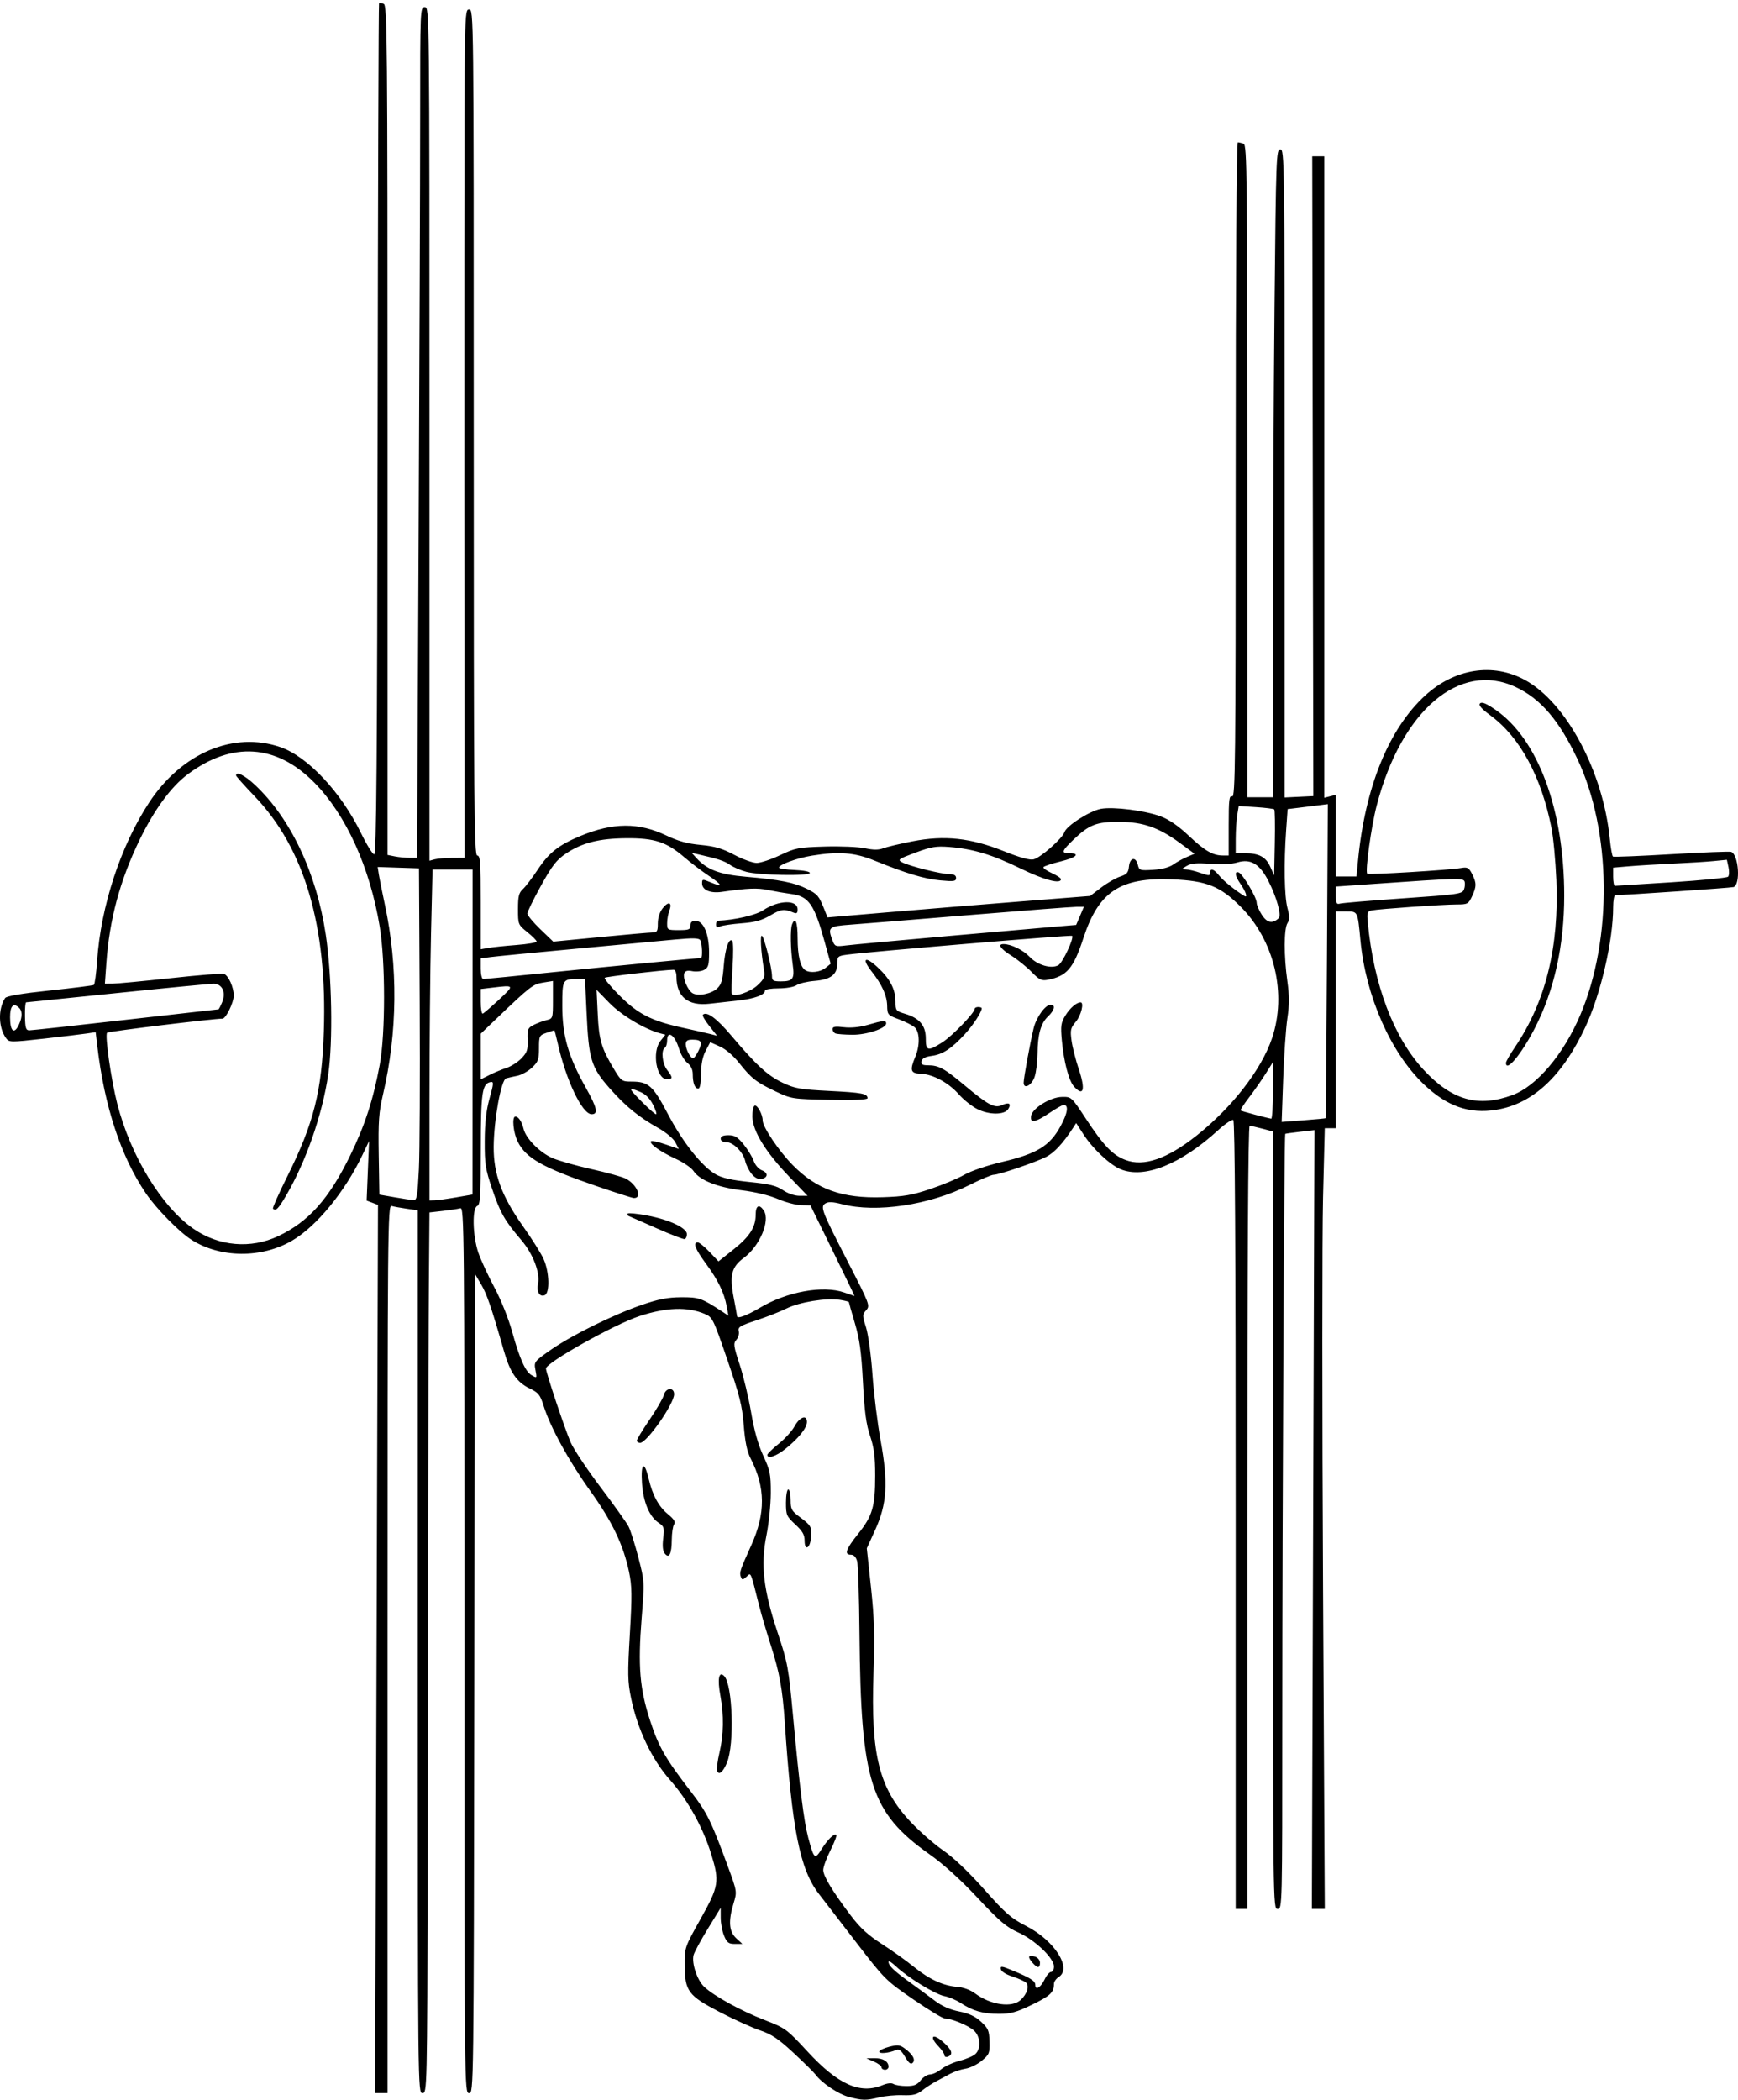 <svg xmlns="http://www.w3.org/2000/svg" xmlns:svg="http://www.w3.org/2000/svg" id="svg2" width="745.9" height="900.92" version="1.1"><g id="layer1" transform="translate(-332.242,-51.189)"><path style="fill:#000" id="path3137" d="m 696.444,950.893 c -4.455,-1.2 -11.559,-5.974 -14.136,-9.499 -0.685,-0.937 -4.926,-5.125 -9.425,-9.307 -6.571,-6.109 -9.423,-8.026 -14.5,-9.75 -3.476,-1.18 -11.262,-4.715 -17.302,-7.855 -13.471,-7.003 -14.909,-8.938 -14.974,-20.154 -0.044,-7.515 -0.01,-7.619 6.832,-19.826 7.835,-13.982 8.168,-16.012 4.55,-27.74 -3.553,-11.517 -10.082,-23.273 -17.677,-31.831 -7.816,-8.807 -13.955,-21.705 -16.733,-35.159 -1.456,-7.051 -1.517,-10.313 -0.514,-27.5 0.967,-16.572 0.914,-20.571 -0.353,-26.63 -2.427,-11.6 -7.241,-21.64 -16.711,-34.847 -9.15,-12.762 -17.065,-27.205 -19.954,-36.413 -1.492,-4.757 -2.206,-5.638 -6.079,-7.5 -5.427,-2.61 -8.315,-6.834 -10.947,-16.013 -5.364,-18.7 -7.329,-24.441 -9.792,-28.598 l -2.666,-4.5 -0.253,175.75 c -0.252,174.917 -0.262,175.75 -2.25,175.75 -1.989,0 -1.997,-0.755 -1.997,-190.067 0,-180.535 -0.088,-190.043 -1.75,-189.582 -0.963,0.267 -4.338,0.78 -7.5,1.139 l -5.75,0.654 -0.25,30.178 c -0.138,16.598 -0.25,57.403 -0.25,90.678 0,33.275 -0.113,104.713 -0.25,158.75 -0.248,97.5 -0.265,98.25 -2.25,98.25 -1.993,0 -2,-0.667 -2,-189.386 l 0,-189.387 -4.75,-0.67 c -2.612,-0.369 -5.537,-0.9 -6.5,-1.181 -1.662,-0.485 -1.75,9.036 -1.75,190.057 l 0,190.567 -2.663,0 -2.663,0 0.618,-190.542 0.618,-190.542 -2.436,-0.926 -2.436,-0.926 0.526,-12.782 0.526,-12.782 -2.92,6.11 c -7.553,15.806 -19.688,30.55 -30.17,36.662 -13.058,7.613 -30.762,7.463 -43.098,-0.367 -5.295,-3.361 -15.115,-13.344 -19.579,-19.905 -10.725,-15.763 -17.844,-37.351 -20.894,-63.357 l -0.687,-5.857 -3.621,0.554 c -1.992,0.305 -10.338,1.307 -18.547,2.227 -14.394,1.614 -14.973,1.608 -16.27,-0.166 -3.314,-4.532 -3.519,-12.444 -0.447,-17.223 0.57,-0.886 6.863,-1.959 19.099,-3.254 10.037,-1.063 18.584,-2.139 18.994,-2.393 0.41,-0.253 1.043,-4.864 1.408,-10.246 1.595,-23.565 10.163,-49.615 22.415,-68.153 13.992,-21.172 36.24,-30.529 56.228,-23.65 11.743,4.042 26.061,19.322 34.685,37.018 2.412,4.95 4.933,9 5.601,9 0.948,0 1.269,-40.114 1.461,-182.413 0.136,-100.327 0.409,-182.575 0.607,-182.774 0.198,-0.198 1.1,-0.077 2.004,0.27 1.516,0.582 1.643,14.749 1.643,182.899 l 0,182.268 3.125,0.625 c 1.719,0.344 4.569,0.625 6.335,0.625 l 3.209,0 0.665,-135.166 c 0.366,-74.341 0.665,-156.466 0.665,-182.5 0,-46.667 0.028,-47.334 2,-47.334 1.993,0 2,0.667 2,183.117 l 0,183.117 2.25,-0.603 c 1.238,-0.332 4.631,-0.609 7.54,-0.617 l 5.29,-0.014 -0.082,-75.25 c -0.045,-41.388 -0.063,-123.287 -0.04,-182 0.042,-106.069 0.055,-106.75 2.042,-106.75 1.993,0 2,0.667 2,181.5 0,160.667 0.172,181.5 1.5,181.5 1.284,0 1.5,2.901 1.5,20.111 l 0,20.111 3.25,-0.574 c 1.788,-0.316 7.188,-0.878 12,-1.249 4.812,-0.371 8.75,-1.042 8.75,-1.49 0,-0.448 -1.8,-2.262 -4,-4.03 -3.946,-3.171 -4,-3.304 -4,-9.892 0,-5.479 0.371,-7.013 2.066,-8.547 1.136,-1.028 4.052,-4.857 6.479,-8.508 4.756,-7.155 8.901,-10.421 18.093,-14.261 14.052,-5.87 25.182,-5.941 37.086,-0.235 5.013,2.403 8.974,3.489 14.666,4.022 6.092,0.571 9.244,1.498 14.406,4.237 3.635,1.928 7.98,3.499 9.656,3.49 1.676,-0.009 6.197,-1.512 10.047,-3.341 6.523,-3.098 7.83,-3.35 19.168,-3.685 6.692,-0.198 14.444,0.129 17.226,0.725 3.607,0.773 5.855,0.777 7.832,0.013 1.526,-0.59 7.16,-1.929 12.522,-2.977 13.779,-2.693 24.955,-1.493 39.23,4.211 7.017,2.804 11.133,3.932 12.81,3.511 3.035,-0.762 12.377,-9.011 13.223,-11.676 0.87,-2.741 10.865,-9.12 15.663,-9.998 5.35,-0.978 18.979,0.743 25.651,3.239 3.596,1.345 7.587,4.103 12.1,8.36 6.845,6.457 10.275,8.433 14.641,8.433 l 2.435,0 0,-12.969 c 0,-11.117 0.214,-12.886 1.5,-12.393 1.329,0.51 1.5,-15.458 1.5,-140.031 0,-84.722 0.365,-140.607 0.918,-140.607 0.505,0 1.63,0.273 2.5,0.607 1.432,0.549 1.582,13.858 1.582,140.5 l 0,139.893 5.5,0 5.5,0 0,-71.335 c 0,-39.234 0.299,-101.784 0.664,-139 0.635,-64.739 0.744,-67.665 2.5,-67.665 1.772,0 1.836,4.813 1.836,139.048 l 0,139.048 6.163,-0.298 6.163,-0.298 -0.236,-137.25 -0.236,-137.25 2.574,0 2.574,0 0,137.608 0,137.608 2.5,-0.627 2.5,-0.627 0,17.519 0,17.519 4.42,0 4.42,0 0.647,-6.75 c 3.027,-31.589 13.216,-56.639 28.849,-70.927 12.674,-11.583 29.053,-14.135 42.778,-6.665 17.755,9.663 33.593,39.299 36.439,68.183 0.39,3.962 1.009,7.388 1.374,7.614 0.365,0.226 11.669,-0.236 25.119,-1.026 13.45,-0.79 24.971,-1.241 25.603,-1.003 3.215,1.212 4.101,14.017 1.046,15.103 -0.935,0.333 -46.837,3.47 -50.765,3.47 -0.511,0 -0.93,2.305 -0.93,5.122 0,14.379 -5.34,37.407 -11.94,51.492 -9.951,21.235 -22.621,32.978 -38.307,35.504 -11.547,1.86 -21.139,-1.528 -31.026,-10.958 -14.256,-13.598 -24.917,-37.818 -27.196,-61.788 -1.197,-12.585 -1.091,-12.371 -6.111,-12.371 l -4.42,0 0,46.5 0,46.5 -2.385,0 -2.385,0 -0.742,29.696 c -0.408,16.333 -0.407,91.708 0,167.5 l 0.745,137.804 -2.772,0 -2.772,0 0.555,-167.087 0.555,-167.087 -6.151,0.699 c -3.383,0.385 -6.261,0.796 -6.395,0.914 -0.435,0.383 -1.263,164.747 -1.26,249.81 0,82.085 -0.013,82.75 -1.996,82.75 -1.992,0 -2,-0.667 -2,-166.793 l 0,-166.793 -4.514,-1.207 c -2.483,-0.664 -4.958,-1.207 -5.5,-1.207 -0.644,0 -0.986,58.297 -0.986,168 l 0,168 -2.5,0 -2.5,0 0,-168.941 c 0,-114.507 -0.331,-169.145 -1.027,-169.576 -0.565,-0.349 -3.484,1.611 -6.487,4.356 -16.098,14.712 -31.806,20.979 -41.957,16.737 -4.561,-1.906 -11.851,-8.752 -15.786,-14.825 l -3.203,-4.943 -1.52,2.32 c -4.234,6.463 -7.887,10.385 -11.328,12.162 -4.509,2.328 -20.324,7.715 -22.601,7.698 -0.875,-0.01 -5.64,2.017 -10.59,4.497 -17.027,8.53 -39.785,11.922 -54.457,8.116 -3.917,-1.016 -5.862,-1.106 -7.106,-0.329 -2.312,1.444 -1.714,2.993 9.823,25.449 9.158,17.825 9.394,18.452 7.669,20.358 -1.693,1.871 -1.696,2.231 -0.07,7.391 0.947,3.003 2.176,12.031 2.753,20.227 0.574,8.142 2.148,20.875 3.498,28.296 3.305,18.17 2.755,27.211 -2.338,38.392 l -3.591,7.884 1.786,16.616 c 1.438,13.375 1.65,20.615 1.089,37.116 -1.19,34.98 2.381,49.236 15.943,63.65 3.85,4.092 10.15,9.604 14,12.249 4.407,3.028 10.914,9.215 17.566,16.705 9.173,10.329 11.545,12.397 18,15.696 12.236,6.253 19.85,18.238 13.934,21.933 -1.1,0.687 -2,2.004 -2,2.927 0,3.629 -1.567,5.117 -9.377,8.905 -6.732,3.265 -9.154,3.936 -14.219,3.936 -6.837,0 -11.235,-1.245 -16.42,-4.649 -1.934,-1.269 -5.084,-2.603 -7,-2.962 -3.889,-0.731 -15.743,-7.998 -20.734,-12.712 -1.788,-1.688 -3.25,-2.617 -3.25,-2.065 0,1.693 2.221,3.85 9,8.739 3.575,2.578 8.508,6.214 10.963,8.08 2.952,2.244 6.452,3.783 10.339,4.548 4.199,0.826 6.875,2.072 9.378,4.365 3.101,2.842 3.521,3.821 3.661,8.54 0.147,4.939 -0.094,5.542 -3.295,8.216 -1.9,1.587 -5.05,3.129 -7,3.427 -1.95,0.298 -4.896,1.277 -6.546,2.175 -1.65,0.898 -4.405,2.38 -6.123,3.293 -1.718,0.913 -4.396,2.66 -5.951,3.884 -2.25,1.77 -3.963,2.184 -8.377,2.029 -3.052,-0.108 -7.574,0.308 -10.049,0.924 -5.57,1.386 -7.296,1.358 -13.119,-0.211 z m 14.516,-5.013 c 2.047,-0.856 3.867,-1.054 4.718,-0.515 0.762,0.482 3.265,0.884 5.562,0.892 3.276,0.012 4.602,-0.524 6.144,-2.485 1.082,-1.375 2.88,-2.5 3.996,-2.5 1.116,0 3.301,-1.028 4.856,-2.285 1.555,-1.257 5.071,-2.858 7.814,-3.56 2.743,-0.701 5.78,-1.993 6.75,-2.87 2.522,-2.283 2.257,-7.473 -0.516,-10.077 -2.3,-2.16 -9.598,-5.19 -12.597,-5.229 -0.893,-0.012 -7.008,-3.724 -13.589,-8.25 -11.666,-8.023 -12.272,-8.628 -24.264,-24.229 -6.765,-8.8 -14.04,-18.25 -16.167,-21 -8.137,-10.519 -11.502,-27.447 -14.611,-73.5 -0.969,-14.351 -2.253,-21.468 -5.955,-33 -1.854,-5.775 -4.111,-13.425 -5.015,-17 -3.897,-15.406 -3.449,-14.377 -5.464,-12.553 -1.614,1.461 -1.877,1.471 -2.404,0.097 -0.721,-1.879 -0.425,-2.782 4.468,-13.632 6.168,-13.675 6.088,-24.801 -0.267,-37.16 -1.558,-3.029 -2.412,-7.121 -2.973,-14.234 -0.666,-8.443 -1.753,-12.791 -7.051,-28.196 -6.117,-17.785 -6.348,-18.248 -9.798,-19.692 -7.354,-3.077 -16.412,-2.765 -27.824,0.958 -10.761,3.511 -40.209,20.012 -40.209,22.532 0,1.746 8.206,26.263 10.627,31.751 1.303,2.954 7.071,11.591 12.817,19.196 5.747,7.604 11.145,15.174 11.997,16.821 0.852,1.647 2.748,7.634 4.214,13.304 2.664,10.304 2.664,10.317 1.412,26.02 -1.646,20.637 -0.837,30.35 3.674,44.107 3.698,11.279 6.467,16.074 17.695,30.648 6.669,8.656 8.466,12.303 15.55,31.557 4.046,10.996 4.052,11.035 2.546,16 -2.337,7.705 -2.009,12.13 1.115,15.025 l 2.646,2.452 -3.197,0 c -2.703,0 -3.421,-0.536 -4.646,-3.468 -0.797,-1.907 -1.452,-5.395 -1.455,-7.75 l -0.01,-4.282 -5.524,9 c -3.038,4.95 -5.789,10.031 -6.112,11.291 -0.888,3.458 1.526,10.719 4.505,13.555 4.139,3.938 15.76,10.341 25.934,14.288 9.046,3.51 9.531,3.866 18.5,13.58 13.046,14.131 22.545,18.389 32.107,14.394 z m -0.397,-7.656 c 0,-0.577 -1.462,-1.684 -3.25,-2.461 l -3.25,-1.413 3.55,-0.039 c 3.651,-0.04 5.95,1.374 5.95,3.661 0,0.715 -0.675,1.3 -1.5,1.3 -0.825,0 -1.5,-0.472 -1.5,-1.048 z m 10.112,-4.486 c -1.642,-2.783 -2.575,-3.484 -3.886,-2.922 -3.066,1.313 -7.226,1.711 -7.226,0.692 0,-0.546 1.913,-1.487 4.25,-2.092 3.629,-0.939 4.604,-0.84 6.673,0.679 3.498,2.567 4.777,4.878 3.441,6.214 -0.788,0.788 -1.691,0.075 -3.252,-2.57 z m 16.888,-0.693 c 0,-0.64 -1.175,-2.39 -2.61,-3.888 -4.014,-4.19 -2.458,-5.761 1.909,-1.928 3.944,3.463 4.634,5.471 2.201,6.404 -0.825,0.317 -1.5,0.052 -1.5,-0.588 z m -97.54,-122.018 c -0.289,-0.754 0.157,-4.27 0.992,-7.813 1.822,-7.73 1.956,-15.998 0.397,-24.461 -1.33,-7.217 -0.646,-10.712 1.645,-8.409 3.639,3.659 4.456,29.327 1.183,37.16 -1.689,4.042 -3.452,5.515 -4.217,3.524 z m -22.435,-93.226 c -0.883,-1.064 -1.109,-3.164 -0.708,-6.555 0.538,-4.545 0.367,-5.136 -1.921,-6.635 -3.99,-2.614 -6.654,-8.951 -7.186,-17.09 -0.565,-8.65 1,-9.758 2.826,-2 1.717,7.297 4.309,12.065 8.385,15.425 2.597,2.141 3.242,3.243 2.544,4.347 -0.514,0.813 -0.949,3.729 -0.966,6.479 -0.038,6.148 -1.096,8.294 -2.975,6.03 z m -12.024,-48.491 c 0,-0.529 2.468,-4.586 5.485,-9.017 3.017,-4.431 5.766,-9.173 6.108,-10.539 0.799,-3.183 4.406,-3.464 4.406,-0.344 0,4.099 -11.705,20.861 -14.567,20.861 -0.788,0 -1.433,-0.433 -1.433,-0.961 z m 164.733,239.995 c 2.718,-2.532 3.782,-5.917 2.322,-7.385 -0.629,-0.632 -3.257,-1.824 -5.84,-2.649 -2.771,-0.885 -4.826,-2.181 -5.012,-3.161 -0.278,-1.461 0.323,-1.397 4.991,0.536 7.771,3.218 9.806,4.514 9.806,6.244 0,2.479 2.367,1.059 4,-2.399 0.825,-1.747 2.062,-3.186 2.75,-3.198 0.688,-0.012 1.25,-1.066 1.25,-2.343 0,-3.605 -8.139,-11.374 -15.291,-14.597 -5.19,-2.338 -8.054,-4.772 -17.451,-14.83 -7.225,-7.734 -14.567,-14.389 -20.548,-18.629 -25.517,-18.087 -29.599,-30.955 -30.169,-95.097 -0.137,-15.414 -0.592,-29.264 -1.012,-30.776 -0.487,-1.757 -1.443,-2.75 -2.646,-2.75 -3.023,0 -2.22,-2.325 3.11,-8.992 6.146,-7.689 7.292,-11.62 7.29,-25.008 0,-8.164 -0.49,-11.946 -2.196,-17 -1.681,-4.978 -2.396,-10.363 -3.055,-23 -0.679,-13.006 -1.408,-18.356 -3.446,-25.265 -1.422,-4.821 -2.586,-8.926 -2.586,-9.122 0,-0.196 -1.777,-0.641 -3.949,-0.989 -5.698,-0.911 -17.363,0.998 -22.837,3.738 -2.592,1.298 -8.379,3.568 -12.858,5.045 -7.059,2.328 -8.075,2.951 -7.625,4.672 0.286,1.092 -0.167,2.759 -1.007,3.703 -1.378,1.55 -1.239,2.592 1.43,10.717 1.626,4.95 3.83,14.175 4.9,20.5 1.301,7.694 3.02,13.817 5.195,18.5 2.914,6.274 3.25,7.933 3.239,16 -0.01,4.95 -0.841,13.114 -1.853,18.143 -2.564,12.733 -1.35,23.321 4.791,41.794 4.336,13.043 4.691,14.97 6.624,35.922 2.815,30.52 4.64,45.092 6.53,52.14 2.447,9.128 2.805,9.437 5.668,4.901 2.714,-4.3 5.495,-6.993 6.343,-6.145 0.298,0.298 -0.838,3.274 -2.524,6.614 -1.686,3.34 -3.066,7.118 -3.066,8.395 0,2.616 3.953,9.152 11.849,19.595 3.99,5.277 7.362,8.365 13.272,12.156 4.358,2.795 10.442,7.134 13.521,9.642 6.72,5.473 12.712,8.273 18.721,8.746 2.755,0.217 5.724,1.301 7.794,2.845 6.669,4.976 15.826,6.278 19.577,2.784 z m 4.917,-16.129 c -2.103,-2.456 -1.633,-3.352 1.274,-2.429 1.157,0.367 2.075,1.514 2.075,2.591 0,2.503 -1.113,2.45 -3.349,-0.162 z m -97.651,-180.975 c 0,-2.494 -0.918,-4.084 -4,-6.93 -3.76,-3.471 -4,-4.033 -4,-9.346 0,-3.11 0.45,-5.654 1,-5.654 0.55,0 1,2.002 1,4.449 0,3.978 0.397,4.745 3.75,7.244 5.057,3.77 5.311,4.212 5.011,8.729 -0.324,4.872 -2.761,6.202 -2.761,1.507 z m -16,-36.766 c 0,-0.46 2.192,-2.597 4.87,-4.75 2.679,-2.153 5.716,-5.484 6.75,-7.402 2.225,-4.128 5.38,-5.289 5.38,-1.98 0,2.591 -3.598,7.075 -9.337,11.638 -3.931,3.126 -7.663,4.34 -7.663,2.493 z m -99.549,-36.572 c -0.621,-3.31 -0.436,-3.551 6.404,-8.354 8.922,-6.266 26.877,-15.155 39.157,-19.386 7.328,-2.525 11.195,-3.278 16.988,-3.311 7.643,-0.043 8.824,0.366 17.488,6.042 l 2.815,1.845 -0.731,-3.964 c -1.081,-5.866 -3.725,-11.307 -8.928,-18.376 -4.616,-6.271 -5.698,-9.088 -3.489,-9.088 0.635,0 2.896,1.83 5.024,4.067 l 3.869,4.067 6.607,-5.257 c 6.787,-5.401 9.346,-9.449 9.346,-14.786 0,-3.956 1.543,-4.718 3.502,-1.729 2.839,4.333 -1.789,15.258 -8.585,20.265 -5.272,3.884 -6.186,7.46 -4.355,17.03 0.791,4.135 1.439,7.704 1.439,7.931 0,1.353 4.019,-0.104 9.859,-3.574 11.609,-6.896 27.128,-9.694 36.141,-6.514 2.338,0.825 4.324,1.5 4.412,1.5 0.088,0 -4.131,-8.751 -9.376,-19.447 l -9.536,-19.447 -4,-0.076 c -2.2,-0.042 -6.7,-1.239 -10,-2.659 -3.624,-1.56 -9.762,-3.042 -15.5,-3.742 -10.494,-1.28 -18.104,-4.331 -20.706,-8.302 -0.881,-1.345 -4.346,-3.701 -7.698,-5.236 -6.486,-2.969 -11.477,-6.534 -10.51,-7.506 0.322,-0.324 3.134,0.288 6.247,1.359 l 5.661,1.948 -1.464,-2.831 c -0.829,-1.604 -3.971,-4.245 -7.247,-6.093 -8.662,-4.885 -14.104,-9.335 -21.059,-17.22 -7.805,-8.849 -8.875,-12.348 -9.784,-31.996 l -0.682,-14.75 -3.297,0 c -6.351,-1e-5 -6.461,0.196 -6.461,11.555 0,12.713 2.579,21.705 10.01,34.903 4.924,8.746 5.553,11.542 2.594,11.542 -4.074,0 -11.049,-14.655 -14.634,-30.75 -0.643,-2.888 -1.283,-5.25 -1.421,-5.25 -0.138,0 -1.668,0.494 -3.4,1.098 -3.018,1.052 -3.149,1.328 -3.149,6.599 0,4.834 -0.367,5.844 -3.027,8.329 -1.665,1.555 -4.477,3.119 -6.25,3.476 -1.773,0.356 -3.943,0.849 -4.824,1.094 -2.132,0.593 -5.279,17.895 -5.348,29.405 -0.07,11.677 3.457,21.225 12.589,34.08 3.743,5.269 7.708,11.569 8.811,14 2.53,5.577 2.792,14.698 0.449,15.598 -2.154,0.827 -3.525,-1.56 -2.821,-4.91 0.993,-4.727 -2.111,-12.84 -7.184,-18.778 -7.147,-8.366 -9.03,-11.673 -12.52,-21.989 -2.869,-8.479 -3.209,-10.682 -3.167,-20.5 0.033,-7.85 0.626,-13.092 2.07,-18.304 1.811,-6.536 1.853,-7.271 0.399,-6.991 -3.591,0.692 -4.145,4.544 -4.16,28.938 -0.012,20.084 -0.24,23.73 -1.515,24.219 -2.272,0.872 -1.989,12.904 0.471,20.055 1.084,3.151 4.182,9.859 6.885,14.906 2.853,5.329 6.072,13.37 7.676,19.177 3.112,11.267 5.63,16.913 8.211,18.416 2.449,1.426 2.419,1.467 1.708,-2.324 z m 52.049,-60.657 c -6.05,-2.679 -11.45,-5.048 -12,-5.266 -0.55,-0.217 -0.732,-0.688 -0.404,-1.045 0.328,-0.357 4.153,0.03 8.5,0.86 9.449,1.805 16.904,5.329 16.904,7.992 0,1.022 -0.45,1.964 -1,2.094 -0.55,0.13 -5.95,-1.956 -12,-4.634 z m -25.288,-17.92 c -23.597,-8.098 -30.653,-12.038 -34.278,-19.144 -1.969,-3.859 -2.65,-10.871 -1.056,-10.871 1.323,0 2.768,2.172 3.51,5.275 0.992,4.151 7.004,10.217 12.446,12.558 2.649,1.14 10.183,3.271 16.742,4.736 6.559,1.465 13.158,3.296 14.666,4.068 4.823,2.471 7.304,8.454 3.45,8.321 -0.655,-0.023 -7.62,-2.247 -15.479,-4.944 z m -137.101,21.278 c 13.053,-6.181 21.782,-15.974 30.909,-34.676 6.272,-12.853 9.839,-23.823 12.642,-38.881 2.462,-13.225 2.454,-44.359 -0.014,-59.236 -4.228,-25.479 -14.417,-47.916 -28.052,-61.77 -16.275,-16.538 -35.308,-17.799 -54.326,-3.601 -7.192,5.37 -14.479,15.318 -20.78,28.371 -8.389,17.377 -12.828,33.905 -14.168,52.75 l -0.622,8.75 3.4,-0.032 c 1.87,-0.018 13.075,-1.078 24.9,-2.357 11.825,-1.279 22.079,-2.11 22.787,-1.847 1.946,0.723 4.213,5.737 4.213,9.318 0,2.997 -3.376,9.923 -4.832,9.913 -3.871,-0.025 -48.881,5.453 -49.513,6.026 -1.039,0.943 1.696,20.125 4.35,30.5 5.724,22.381 19.089,44.255 32.806,53.692 10.888,7.491 24.538,8.649 36.3,3.079 z m -2.274,-11.789 c -0.273,-0.273 2.475,-6.46 6.107,-13.75 11.403,-22.89 14.865,-36.6 15.719,-62.254 1.509,-45.304 -8.317,-78.645 -29.762,-100.982 -4.346,-4.527 -7.902,-8.521 -7.902,-8.875 0,-1.918 3.683,-0.085 8.065,4.014 15.349,14.357 26.466,37.856 30.44,64.342 2.619,17.46 3.12,45.889 1.055,59.927 -2.545,17.3 -9.568,37.448 -18.168,52.123 -3.275,5.587 -4.357,6.651 -5.554,5.455 z m 62.618,-16.754 c 0.363,-7.287 0.522,-39.35 0.352,-71.25 l -0.308,-58 -8.864,-0.291 -8.864,-0.291 0.512,3.291 c 0.281,1.81 1.432,7.566 2.557,12.791 5.728,26.606 5.453,54.963 -0.791,81.56 -1.781,7.588 -2.058,11.525 -1.825,25.941 l 0.275,16.995 6.5,1.13 c 3.575,0.621 7.241,1.185 8.148,1.252 1.423,0.105 1.738,-1.684 2.308,-13.128 z m 16.028,11.919 6.983,-1.208 0.017,-69.73 0.017,-69.73 -8.589,-10e-6 -8.589,-2e-5 -0.659,27.75 c -0.362,15.262 -0.66,47.212 -0.661,71 l 0,43.25 2.25,-0.062 c 1.238,-0.034 5.392,-0.605 9.233,-1.27 z m 203.496,-3.595 c 5.214,-1.754 11.759,-4.493 14.546,-6.088 2.901,-1.66 9.81,-4.011 16.163,-5.501 14.972,-3.511 20.524,-6.886 25.091,-15.254 3.152,-5.776 3.659,-9.232 1.353,-9.232 -0.512,0 -3.271,1.575 -6.132,3.5 -6.092,4.1 -8.277,4.458 -7.819,1.283 0.477,-3.311 8.226,-8.118 13.233,-8.209 4.074,-0.074 4.106,-0.045 10.25,9.289 7.661,11.638 11.509,15.655 17.006,17.755 7.894,3.015 17.942,-0.439 30.645,-10.535 15.207,-12.086 27.723,-28.238 32.252,-41.621 6.489,-19.174 1.043,-42.027 -13.478,-56.553 -8.732,-8.736 -14.583,-11.075 -29.217,-11.681 -22.44,-0.929 -31.673,5.17 -38.258,25.273 -4.234,12.926 -7.088,16.261 -15.238,17.807 -2.695,0.511 -3.656,0.048 -7,-3.377 -2.132,-2.183 -6.013,-5.307 -8.626,-6.941 -4.661,-2.915 -6.074,-4.989 -3.399,-4.989 3.266,0 8.389,2.503 11.214,5.479 3.361,3.54 9.203,5.25 12.291,3.598 1.843,-0.987 6.869,-11.686 5.93,-12.624 -0.446,-0.446 -87.286,6.834 -96.536,8.092 -4.02,0.547 -4.25,0.756 -4.25,3.862 0,4.687 -2.836,6.835 -9.765,7.397 -3.154,0.256 -6.622,1.08 -7.707,1.831 -1.111,0.769 -4.496,1.366 -7.75,1.366 -3.178,0 -5.777,0.434 -5.777,0.965 0,1.821 -4.507,3.485 -11.5,4.247 -3.85,0.419 -9.386,1.038 -12.302,1.375 -9.228,1.067 -14.198,-2.979 -14.198,-11.555 0,-1.77 -0.52,-3.023 -1.25,-3.011 -4.382,0.073 -29.043,2.939 -29.536,3.432 -0.332,0.332 2.48,3.711 6.249,7.51 7.941,8.002 13.727,10.974 27.037,13.887 4.95,1.083 10.333,2.308 11.962,2.722 l 2.962,0.752 -3.333,-4.208 c -1.833,-2.314 -3.074,-4.466 -2.759,-4.782 1.642,-1.642 5.889,1.46 12.167,8.886 10.777,12.748 15.675,17.245 22.089,20.279 5.235,2.477 7.487,2.871 20.025,3.507 13.991,0.71 16.385,1.166 16.385,3.12 0,0.649 -5.785,0.895 -16.25,0.691 -15.933,-0.311 -16.383,-0.38 -23.063,-3.544 -8.415,-3.986 -10.528,-5.627 -15.749,-12.232 -2.488,-3.147 -5.782,-5.965 -8.284,-7.086 l -4.154,-1.861 -1.957,3.703 c -1.317,2.492 -1.971,5.746 -2,9.953 -0.028,3.996 -0.455,6.25 -1.186,6.25 -1.462,0 -2.357,-2.349 -2.357,-6.188 0,-1.973 -0.807,-3.659 -2.321,-4.85 -1.277,-1.004 -2.901,-3.769 -3.611,-6.144 -1.755,-5.878 -5.068,-8.086 -5.068,-3.377 0,1.343 -0.45,2.719 -1,3.059 -1.682,1.04 -1.07,6.853 1,9.5 2.499,3.194 2.488,4 -0.051,4 -4.534,0 -6.548,-11.698 -2.828,-16.427 l 2.121,-2.697 -2.169,-0.567 c -6.553,-1.714 -16.679,-7.752 -21.804,-13.001 l -5.548,-5.683 0.491,10.438 c 0.521,11.087 1.574,14.629 7.042,23.688 3.042,5.04 3.343,5.25 7.507,5.25 7.253,0 9.164,1.708 15.566,13.908 6.396,12.189 14.673,22.6 20.632,25.949 2.718,1.528 6.96,2.472 14.517,3.233 8.496,0.855 11.405,1.569 14.24,3.493 2.089,1.418 5.011,2.418 7.061,2.418 l 3.498,0 -7.98,-8.312 c -10.03,-10.448 -15.594,-19.51 -15.711,-25.589 -0.047,-2.42 0.4,-4.57 0.993,-4.776 1.164,-0.405 3.422,3.781 3.422,6.343 0,2.793 6.944,13.102 12.898,19.15 10.279,10.44 21.215,14.348 38.602,13.796 9.122,-0.29 12.618,-0.894 20.479,-3.538 z m -76.795,-6.566 c -1.125,-1.431 -2.318,-3.839 -2.651,-5.353 -0.843,-3.837 -5.118,-8.155 -8.075,-8.155 -1.52,0 -2.459,-0.573 -2.459,-1.5 0,-1.033 1.037,-1.5 3.333,-1.5 2.687,0 3.957,0.777 6.556,4.011 1.773,2.206 3.703,5.388 4.29,7.071 0.603,1.73 2.136,3.467 3.526,3.995 2.841,1.08 2.594,3.281 -0.417,3.727 -1.273,0.188 -2.836,-0.687 -4.103,-2.297 z m 97.044,-27.654 c -2.349,-1.153 -5.949,-4.001 -8,-6.329 -4.46,-5.064 -11.162,-8.695 -16.4,-8.886 -4.373,-0.16 -4.779,-1.43 -2.329,-7.294 2.042,-4.887 1.928,-10.649 -0.25,-12.617 -0.963,-0.87 -4,-2.416 -6.75,-3.436 -4.823,-1.789 -5.003,-1.995 -5.075,-5.824 -0.083,-4.391 -2.182,-9.039 -6.645,-14.718 -4.414,-5.617 -2.884,-6.81 2.439,-1.903 5.436,5.011 7.781,9.5 7.781,14.895 0,3.75 0.199,4 4.122,5.176 6.189,1.854 8.878,5.045 8.878,10.536 0,5.435 0.874,5.645 7.087,1.705 4.207,-2.668 13.913,-12.709 13.913,-14.393 0,-0.422 0.675,-0.767 1.5,-0.767 0.825,0 1.5,0.247 1.5,0.55 0,1.607 -3.666,7.218 -7.273,11.13 -5.707,6.191 -9.458,8.649 -14.162,9.279 -2.779,0.372 -4.144,1.087 -4.375,2.291 -0.26,1.353 0.345,1.75 2.672,1.75 4.676,0 7.036,1.279 15.638,8.477 10.383,8.686 13.005,10.07 16.268,8.583 2.967,-1.352 4.069,-0.614 2.595,1.738 -1.58,2.522 -8.053,2.55 -13.134,0.056 z m 41.363,-9.753 c -2.208,-2.44 -4.371,-10.664 -5.2,-19.771 -0.576,-6.333 -0.393,-7.59 1.568,-10.763 1.951,-3.157 4.754,-5.567 6.476,-5.567 1.596,0 0.237,5.602 -2.006,8.267 -2.3,2.733 -2.498,3.594 -1.875,8.144 0.383,2.799 1.792,8.352 3.129,12.34 2.932,8.74 2.031,11.905 -2.092,7.349 z m -21.591,-1.645 c 0,-1.981 2.754,-17.01 4.274,-23.322 1.137,-4.724 5.043,-10.134 7.315,-10.134 2.193,0 1.667,2.411 -1.09,5.001 -3.129,2.94 -4.47,7.654 -4.549,15.999 -0.034,3.575 -0.599,8.07 -1.256,9.988 -1.256,3.671 -4.694,5.478 -4.694,2.467 z m -80.75,-21.117 c -0.688,-0.277 -1.25,-1.121 -1.25,-1.874 0,-1.049 1.13,-1.236 4.833,-0.797 3.095,0.367 6.837,-0.01 10.404,-1.047 6.529,-1.898 7.763,-1.989 7.763,-0.571 0,2.109 -8.368,4.908 -14.5,4.85 -3.3,-0.031 -6.562,-0.284 -7.25,-0.561 z m 210.363,36.36 c 0.096,-0.109 0.343,-30.472 0.55,-67.474 l 0.375,-67.277 -4.519,0.564 c -2.485,0.31 -6.365,0.79 -8.622,1.066 l -4.103,0.502 -0.647,9.114 c -1.007,14.19 -0.765,28.337 0.57,33.33 0.957,3.576 0.957,4.969 0,6.501 -1.541,2.467 -1.566,14.002 -0.054,24.821 0.882,6.31 0.886,10.211 0.018,16 -0.631,4.21 -1.441,15.937 -1.799,26.059 l -0.651,18.404 9.353,-0.706 c 5.144,-0.388 9.432,-0.795 9.528,-0.904 z m -22.613,-11.893 0,-12.196 -3.106,4.946 c -1.708,2.72 -4.922,7.32 -7.141,10.221 -2.219,2.901 -3.859,5.426 -3.644,5.611 0.369,0.316 11.53,3.301 13.141,3.515 0.412,0.055 0.75,-5.389 0.75,-12.097 z m -266.039,6.12 c -1.379,-2.703 -3.227,-4.555 -5.488,-5.5 -5.329,-2.227 -5.274,-1.798 0.527,4.076 2.987,3.025 5.794,5.5 6.236,5.5 0.442,0 -0.131,-1.834 -1.275,-4.076 z m 368.823,-4.148 c 10.373,-3.819 21.934,-17.471 29.124,-34.392 13.891,-32.69 13.36,-78.976 -1.261,-109.84 -7.863,-16.599 -15.8,-25.849 -26.461,-30.838 -24.073,-11.265 -49.074,10.041 -59.679,50.86 -2.342,9.013 -5.008,28.267 -4.048,29.227 0.55,0.55 35.114,-1.54 40.214,-2.432 2.779,-0.486 3.37,-0.176 4.75,2.492 1.984,3.837 1.978,5.498 -0.038,9.746 -1.518,3.198 -1.912,3.401 -6.602,3.401 -5.818,0 -33.294,1.924 -36.413,2.55 -1.895,0.38 -2.079,0.95 -1.675,5.189 2.547,26.758 11.087,49.293 23.946,63.189 12.096,13.071 23.384,16.282 38.142,10.849 z m -2.785,-13.831 c 0,-0.58 1.738,-3.618 3.862,-6.75 13.157,-19.405 18.982,-42.91 17.765,-71.695 -0.349,-8.25 -1.304,-18.362 -2.123,-22.471 -4.378,-21.97 -13.508,-38.797 -26.097,-48.097 -4.001,-2.955 -5.293,-4.445 -4.524,-5.215 0.769,-0.769 2.662,0.015 6.623,2.743 18.259,12.575 29.494,42.94 29.494,79.713 0,21.36 -4.28,40.692 -12.58,56.827 -5.785,11.247 -12.42,19.23 -12.42,14.945 z m -428.915,2.167 c 1.972,-0.637 4.856,-2.485 6.41,-4.107 2.403,-2.508 2.798,-3.694 2.648,-7.942 -0.161,-4.534 0.078,-5.123 2.59,-6.388 1.522,-0.767 4.005,-1.691 5.517,-2.054 2.718,-0.652 2.75,-0.752 2.75,-8.728 l 0,-8.069 -4.25,0.685 c -4.371,0.704 -5.359,1.474 -20.5,15.955 l -6.25,5.978 0,9.799 0,9.799 3.75,-1.885 c 2.062,-1.037 5.363,-2.406 7.335,-3.043 z m 82.326,-7.234 c 1.901,-3.81 1.36,-4.879 -2.47,-4.879 -2.281,0 -2.941,0.452 -2.941,2.014 0,2.151 2.029,5.986 3.167,5.986 0.377,0 1.387,-1.405 2.243,-3.121 z M 340.403,490.726 c 1.562,-3.428 1.461,-5.959 -0.296,-7.417 -2.268,-1.882 -3.544,-0.313 -3.544,4.356 0,6.113 1.796,7.545 3.84,3.061 z m 45.715,-1.953 c 21.744,-2.475 39.684,-4.5 39.868,-4.5 0.184,0 0.902,-1.37 1.595,-3.045 1.773,-4.281 0.041,-7.957 -3.747,-7.95 -1.524,0.003 -20.096,1.798 -41.271,3.989 -21.175,2.191 -38.775,3.989 -39.111,3.995 -0.336,0.006 -0.561,2.71 -0.5,6.009 0.092,5.016 0.399,5.998 1.871,6 0.968,10e-4 19.551,-2.023 41.294,-4.498 z m 160.376,-8.75 c 6.603,-6.141 6.565,-6.213 -2.681,-5.102 l -5.25,0.631 0,5.444 c 0,2.994 0.393,5.294 0.874,5.111 0.48,-0.183 3.656,-2.921 7.057,-6.083 z m 93.571,-4.752 c 1.763,-1.657 2.329,-3.584 2.773,-9.448 0.566,-7.478 2.26,-12.465 3.706,-10.907 0.438,0.472 0.475,5.582 0.084,11.357 -0.392,5.775 -0.531,10.851 -0.31,11.281 0.858,1.666 7.886,-0.652 11.068,-3.65 2.89,-2.724 3.245,-3.586 2.733,-6.631 -1.331,-7.903 -1.753,-15.48 -0.809,-14.5 1.112,1.155 4.261,13.913 4.257,17.25 0,1.939 0.522,2.25 3.797,2.25 5.226,0 5.975,-1.069 5.091,-7.268 -0.938,-6.583 -1.079,-15.08 -0.284,-17.15 1.381,-3.6 2.393,-1.126 2.393,5.853 0,7.556 1.168,12.416 3.312,13.779 2.098,1.334 6.402,0.837 8.671,-1 l 2.206,-1.786 -2.466,-8.964 c -4.557,-16.565 -6.902,-19.966 -14.452,-20.968 -2.624,-0.348 -7.082,-1.112 -9.906,-1.698 -4.713,-0.977 -8.597,-0.821 -20.004,0.802 -4.862,0.692 -8.361,-0.835 -8.361,-3.648 0,-1.889 0.166,-1.909 3.654,-0.452 5.473,2.287 5.133,1.13 -0.835,-2.84 -2.925,-1.946 -7.668,-5.548 -10.54,-8.005 -7.603,-6.504 -12.709,-8.169 -24.778,-8.08 -11.742,0.087 -19.136,1.978 -26.059,6.667 -3.941,2.669 -5.863,5.159 -10.619,13.759 -3.194,5.775 -5.81,11.121 -5.814,11.879 0,0.758 2.494,3.782 5.55,6.719 l 5.558,5.34 20.192,-1.956 c 11.106,-1.076 21.205,-1.962 22.442,-1.969 1.943,-0.011 2.25,-0.54 2.25,-3.878 0,-2.401 0.788,-4.867 2.08,-6.51 2.498,-3.176 4.236,-2.588 2.882,0.975 -0.529,1.391 -0.962,3.85 -0.962,5.465 0,2.855 0.136,2.935 5,2.935 4.333,0 5,-0.267 5,-2 0,-1.415 0.658,-1.993 2.25,-1.975 3.363,0.037 5.75,5.633 5.75,13.481 0,5.524 -0.297,6.583 -2.122,7.559 -1.167,0.625 -3.434,0.873 -5.038,0.553 -2.069,-0.414 -3.083,-0.147 -3.492,0.917 -0.745,1.942 1.449,7.226 3.533,8.508 2.363,1.454 8.065,0.356 10.621,-2.046 z m -0.502,-27.391 c 0,-0.884 0.338,-1.621 0.75,-1.638 7.311,-0.301 16.25,-2.365 19.47,-4.496 6.67,-4.414 14.78,-4.604 14.78,-0.347 0,1.596 -0.412,1.918 -1.75,1.367 -4.087,-1.683 -5.317,-1.538 -9.912,1.163 -3.713,2.182 -6.582,2.977 -12.338,3.416 -4.125,0.315 -8.287,0.925 -9.25,1.357 -1.266,0.568 -1.75,0.34 -1.75,-0.822 z m -69.694,20.421 c 24.666,-2.511 61.546,-6.028 63.211,-6.028 0.781,0 0.524,-6.389 -0.311,-7.701 -0.577,-0.908 -3.197,-0.972 -10.735,-0.261 -5.484,0.517 -24.596,2.294 -42.471,3.949 -17.875,1.654 -34.412,3.262 -36.75,3.572 l -4.25,0.564 0,4.439 c 0,2.449 0.473,4.439 1.056,4.439 0.581,0 14.193,-1.337 30.25,-2.972 z m 169.194,-15.477 c 21.45,-1.889 42.606,-3.735 47.014,-4.102 l 8.014,-0.666 1.662,-3.891 1.662,-3.891 -3.176,0.007 c -1.747,0.004 -22.301,1.582 -45.676,3.507 -23.375,1.925 -46.438,3.789 -51.25,4.143 -9.517,0.699 -9.942,1.076 -7.74,6.87 0.949,2.495 1.3,2.621 5.75,2.058 2.607,-0.33 22.29,-2.145 43.74,-4.035 z m 141.956,-7.669 c 1.286,-1.202 -0.831,-8.894 -4.37,-15.876 -3.745,-7.388 -7.655,-9.751 -13.326,-8.052 -2.598,0.778 -6.856,1.007 -11.675,0.625 -5.745,-0.454 -8.192,-0.242 -10.085,0.875 -2.358,1.391 -2.379,1.477 -0.376,1.51 1.168,0.019 3.981,0.69 6.25,1.491 3.611,1.274 4.126,1.274 4.126,0 0,-2.214 1.627,-1.745 3.88,1.118 1.756,2.233 6.908,6.4 10.859,8.783 1.6,0.965 0.625,-1.861 -1.901,-5.511 -2.123,-3.067 -2.393,-5.191 -0.587,-4.611 1.679,0.54 7.75,10.711 7.75,12.985 0,0.995 1.012,3.367 2.25,5.272 2.233,3.438 4.539,3.883 7.206,1.39 z m -110.943,-7.165 30.013,-2.368 4.693,-3.582 c 2.581,-1.97 6.262,-4.1 8.178,-4.733 2.891,-0.954 3.538,-1.694 3.794,-4.342 0.374,-3.861 2.95,-4.329 3.811,-0.692 0.562,2.374 0.892,2.482 6.543,2.141 3.779,-0.228 6.931,-1.056 8.635,-2.27 1.476,-1.051 4.139,-2.523 5.918,-3.271 l 3.234,-1.36 -6.192,-4.558 c -9.148,-6.734 -15.863,-9.079 -26.141,-9.126 -9.758,-0.045 -12.964,1.214 -19.75,7.76 -4.892,4.719 -5.199,5.683 -1.809,5.683 5.101,0 3.27,1.855 -3.457,3.504 -3.851,0.944 -7.211,2.054 -7.466,2.467 -0.255,0.413 1.324,1.557 3.509,2.542 2.185,0.985 3.973,2.173 3.973,2.64 0,2.267 -7.263,0.342 -17.365,-4.601 -12.094,-5.919 -20.341,-8.407 -30.561,-9.22 -5.615,-0.447 -7.734,-0.092 -14.522,2.432 -7.327,2.724 -7.774,3.048 -5.729,4.142 3.053,1.634 16.868,5.095 20.337,5.095 1.968,0 2.84,0.505 2.84,1.644 0,1.425 -0.901,1.56 -6.787,1.013 -6.897,-0.641 -14.589,-2.958 -28.379,-8.548 -8.436,-3.42 -15.122,-3.938 -26.653,-2.067 -6.447,1.046 -14.181,3.855 -14.181,5.15 0,0.395 3.038,0.851 6.75,1.014 3.88,0.17 6.634,0.721 6.476,1.296 -0.378,1.381 -21.746,0.976 -27.294,-0.518 -2.428,-0.654 -5.547,-1.995 -6.932,-2.982 -2.301,-1.639 -5.145,-2.583 -13.473,-4.475 l -2.973,-0.675 1.972,2.179 c 4.583,5.064 9.949,7.105 21.213,8.069 14.521,1.243 20.907,2.501 26.197,5.163 4.638,2.334 5.177,2.964 7.495,8.764 l 1.409,3.525 26.331,-2.233 c 14.482,-1.228 39.836,-3.298 56.343,-4.601 z m 164.344,-1.354 c 23.813,-1.657 25.403,-1.889 26.119,-3.814 0.419,-1.127 0.524,-2.676 0.232,-3.442 -0.571,-1.498 -3.123,-1.429 -38.457,1.042 l -16.75,1.171 0,3.907 c 0,3.246 0.296,3.822 1.75,3.403 0.963,-0.277 13.16,-1.297 27.106,-2.268 z m 115.104,-6.878 c 12.903,-0.829 23.861,-1.907 24.351,-2.397 0.49,-0.49 0.576,-2.324 0.191,-4.076 l -0.7,-3.186 -5.652,0.553 c -3.108,0.304 -11.052,0.802 -17.651,1.106 -6.6,0.304 -15.037,0.815 -18.75,1.135 l -6.75,0.582 0,3.899 c 0,2.144 0.338,3.897 0.75,3.894 0.412,-0.002 11.307,-0.682 24.211,-1.511 z M 879.11,398.486 c -0.281,-0.281 -3.827,-0.724 -7.878,-0.984 l -7.367,-0.473 -0.64,3.872 c -0.352,2.13 -0.644,6.684 -0.651,10.122 l -0.011,6.25 3.935,0 c 6.023,0 8.967,1.557 10.864,5.744 l 1.702,3.756 0.279,-13.888 c 0.153,-7.638 0.049,-14.118 -0.232,-14.399 z"/></g></svg>
